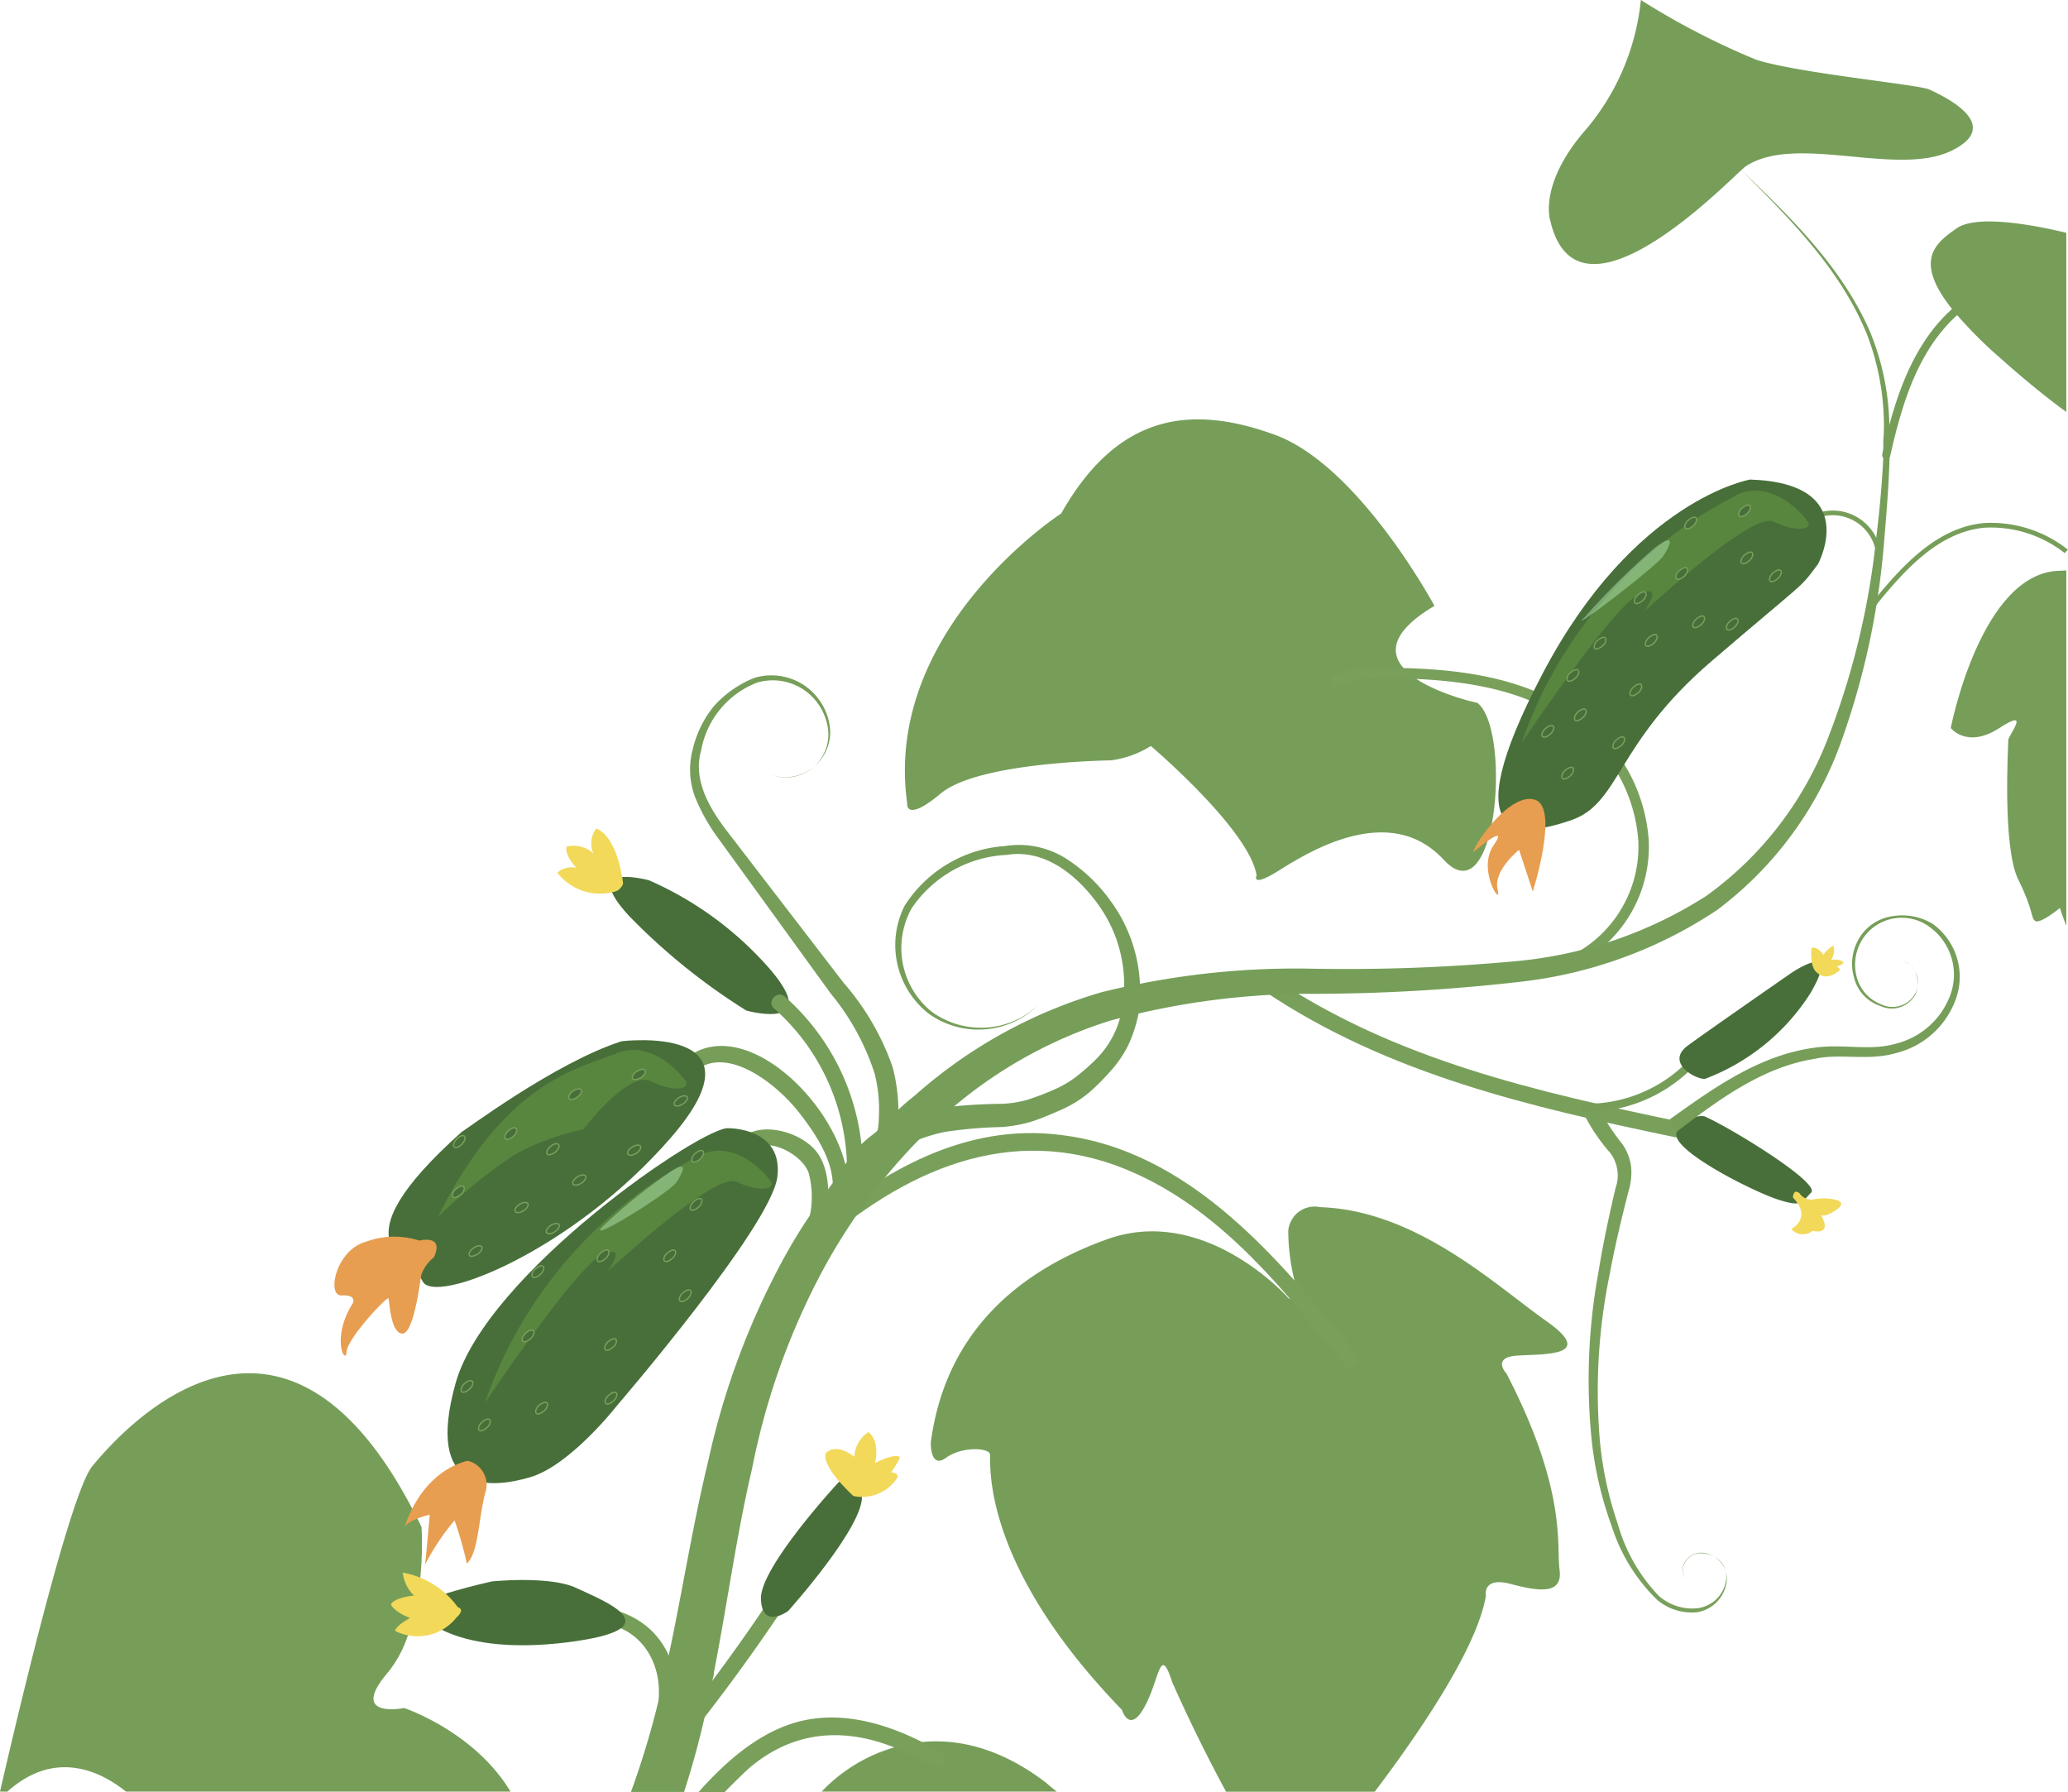 <?xml version="1.0" encoding="UTF-8"?>
<svg xmlns="http://www.w3.org/2000/svg" viewBox="0 0 207.8 180.04">
  <defs>
    <style>
      .cls-1 {
        fill: #769e59;
      }

      .cls-2, .cls-4 {
        fill: none;
      }

      .cls-2 {
        stroke: #769e59;
        stroke-width: 0.47px;
      }

      .cls-11, .cls-2, .cls-4, .cls-9 {
        stroke-miterlimit: 10;
      }

      .cls-3 {
        fill: #79a05b;
      }

      .cls-11, .cls-4, .cls-9 {
        stroke: #79a05b;
      }

      .cls-4 {
        stroke-width: 1.05px;
      }

      .cls-11, .cls-5, .cls-9 {
        fill: #486f3a;
      }

      .cls-6 {
        fill: #f2d95a;
      }

      .cls-7 {
        fill: #699f46;
        opacity: 0.48;
      }

      .cls-10, .cls-7 {
        isolation: isolate;
      }

      .cls-8 {
        fill: #e79e50;
      }

      .cls-9 {
        stroke-width: 0.13px;
      }

      .cls-10 {
        fill: #b8e8b6;
        opacity: 0.46;
      }

      .cls-11 {
        stroke-width: 0.13px;
      }
    </style>
  </defs>
  <g id="Слой_2" data-name="Слой 2">
    <g id="Слой_1-2" data-name="Слой 1">
      <g>
        <path class="cls-1" d="M151.38,138c6.1,11.78,5,17.24,5.33,19.72s-2,2.19-4.9,1.42-2.5,1.18-2.5,1.18c-.88,5.2-6.5,13.5-11.17,19.69H123.2q-2.92-5.4-5.41-11c-1.25-3.87-1.24-.37-2.77,2.45s-2.28.33-2.28.33c-14.53-15-13.12-25.12-13.27-25.72s-2.79-.78-4.41.39-1.53-1.54-1.53-1.54c1.35-10.19,7.77-16.82,17.67-20.4s18.26,5.89,18.26,5.89l.16.09,1.23.63a20.09,20.09,0,0,1-.78-2.5,21.08,21.08,0,0,1-.62-5,2.64,2.64,0,0,1,.34-1.06,2.6,2.6,0,0,1,1.76-1.29,2.64,2.64,0,0,1,1.12,0c9.68.33,17.57,7.82,22.72,11.45s-.46,3.28-3,3.47S151.38,138,151.38,138Z"></path>
        <path class="cls-1" d="M106.19,180H82.56a16.33,16.33,0,0,1,7.35-4.46,15.37,15.37,0,0,1,2.81-.53c3.55-.32,7.79.58,12.37,4.08C105.48,179.43,105.85,179.73,106.19,180Z"></path>
        <path class="cls-1" d="M207.63,57.31V93c-.41-1-.64-1.78-.64-1.78s-2,1.64-2.48,1.31-.1-.91-1.71-4.17-1-13.51-1-14,2.37-3.34-.89-1.22-4.89,0-4.89,0,3.06-15.85,11.1-15.8Z"></path>
        <path class="cls-1" d="M207.63,23.39v18c-1.77-1.29-4-3.06-6.72-5.49a42.88,42.88,0,0,1-4.23-4.22c-.19-.21-.36-.42-.52-.62-3.93-4.93-1.66-6.64.45-8.12S204.86,22.72,207.63,23.39Z"></path>
        <path class="cls-1" d="M164.88,0a75.41,75.41,0,0,0,11.59,6C180.71,7.36,192.85,8.5,193.89,9s7.69,3.46,2.21,6.14-15.69-1.77-20.69,1.58c-1,.64-16.83,17.59-19.64,5.42,0,0-1.22-3.68,3.66-9.21A23.79,23.79,0,0,0,164.88,0Z"></path>
        <path class="cls-1" d="M144.14,60.87s-7.59-14.13-16.07-17.2-15.77-2.08-21.44,7.92c0,0-17.94,11.61-15.47,29.13,0,0-.23,2,3.37-1s15.43-3.29,17.11-3.33a10,10,0,0,0,4-1.44s9.88,8.37,10.63,13c0,0-.64,1.31,2.27-.51s11.09-6.94,16.52-1.07,6.84-13.18,3.37-15.77C148.45,70.66,133.36,67.28,144.14,60.87Z"></path>
        <path class="cls-1" d="M51.3,180H12.66c-2.35-1.89-7-4.41-11.92,0H0c1.19-5.17,6.92-29.85,9.28-32.7,2.57-3.12,18.53-21.65,32.13,4.25.17.32.35.66.52,1s.29.58.43.88a34,34,0,0,1-.12,5A24.9,24.9,0,0,1,41,164.26,11.79,11.79,0,0,1,39,168c-4.07,4.74,1.61,3.6,1.61,3.6S47.66,173.94,51.3,180Z"></path>
        <path class="cls-2" d="M207.63,55.4a1.56,1.56,0,0,0-.2-.16,12.24,12.24,0,0,0-8-2.46c-4.52.39-7.93,4-10.82,7.53l-.76,1"></path>
        <path class="cls-1" d="M189.93,45.82c1.53-6.84,3.81-13.7,10.68-16.69.48-.2.07-.91-.4-.68-7.05,3.05-9.53,10.17-11.07,17.16C189,46.13,189.83,46.31,189.93,45.82Z"></path>
        <path class="cls-3" d="M94.83,177.14a.76.76,0,0,1-.48.38.79.79,0,0,1-.62-.07,27.45,27.45,0,0,0-3.82-1.87c-5-2-10.13-1.81-14.69,2.11-.82.77-1.62,1.55-2.4,2.35H70.2c2.61-2.94,5.54-5.47,8.84-6.69,4.61-1.71,9.46-.44,13.68,1.7.62.32,1.22.65,1.81,1a.81.81,0,0,1,.38.49A.76.76,0,0,1,94.83,177.14Z"></path>
        <path class="cls-3" d="M82.64,124.85c9.1-7.79,19.87-12.25,31.58-6.9,8.77,4,15,11.85,20.84,19.17.66.82,1.79-.33,1.15-1.14-7.62-9.46-16.64-20.39-29.6-21.95-9.59-1.24-18,3.63-25.11,9.68C80.76,124.45,81.85,125.53,82.64,124.85Z"></path>
        <path class="cls-3" d="M127.15,99.65c12.39,8.29,26.71,11.59,41.15,14.6,1,.21,1.39-1.39.41-1.57-14.31-3-28.43-6.18-40.73-14.41-.88-.57-1.68.83-.8,1.4Z"></path>
        <path class="cls-4" d="M133.94,68.5a10,10,0,0,1,5-.88c6.76,0,13.92.7,19.39,4.7a16.29,16.29,0,0,1,6.82,12.17,12.79,12.79,0,0,1-6.77,11.85"></path>
        <path class="cls-1" d="M169.6,106.62a14.18,14.18,0,0,1-10.39,4.27c-.52,0-.52.79,0,.8a14.73,14.73,0,0,0,5.94-1.12,15,15,0,0,0,5-3.38.42.42,0,0,0,.06-.27.37.37,0,0,0-.12-.24.39.39,0,0,0-.25-.12A.4.4,0,0,0,169.6,106.62Z"></path>
        <path class="cls-2" d="M188.79,55.92a4.65,4.65,0,0,0-3.71-4.3A4.63,4.63,0,0,0,180,54.14"></path>
        <path class="cls-3" d="M160.8,111.57a21,21,0,0,0,2.21,3.36,5.11,5.11,0,0,1,.89,2.29,6.18,6.18,0,0,1-.24,2.38c-.71,2.77-1.37,5.51-1.89,8.31a58.33,58.33,0,0,0-1,16.93,35.94,35.94,0,0,0,1.79,8.26,17.1,17.1,0,0,0,4.14,7.25,5.13,5.13,0,0,0,3.84,1.23,3.41,3.41,0,0,0,1.88-.87,3.37,3.37,0,0,0,1-1.8,2.34,2.34,0,0,0,0-1A2.4,2.4,0,0,0,173,157a2.72,2.72,0,0,0-1.85-.93,1.76,1.76,0,0,0-1.08.18,1.88,1.88,0,0,0-.77.76,1.3,1.3,0,0,0,.48,1.84,1.33,1.33,0,0,1-.52-1.85,1.94,1.94,0,0,1,.77-.76A1.85,1.85,0,0,1,171,156a2.7,2.7,0,0,1,1,.26,2.77,2.77,0,0,1,.85.63,2.53,2.53,0,0,1,.63,2.16,3.65,3.65,0,0,1-1,1.93,3.61,3.61,0,0,1-1.94,1,5.41,5.41,0,0,1-4.05-1.27,17.87,17.87,0,0,1-4.52-7.32,36.68,36.68,0,0,1-2-8.39,60.19,60.19,0,0,1,.65-17.21c.46-2.85,1.07-5.68,1.72-8.45a3.63,3.63,0,0,0,.17-1.82,3.68,3.68,0,0,0-.7-1.68,18.51,18.51,0,0,1-2.53-3.68Z"></path>
        <path class="cls-5" d="M182.68,56.67s4.43-8.14-6.83-8.49c0,0-11.66,2-20.83,19.47s-2.14,16.46,2.84,14.76,4.41-7.66,14.14-16S180.74,59.28,182.68,56.67Z"></path>
        <path class="cls-5" d="M180,97.75s5.13-3.51,1.94,2a21.56,21.56,0,0,1-10.61,8.64c-.89.09-4.08-1.63-1.71-3.36S180,97.75,180,97.75Z"></path>
        <path class="cls-5" d="M171.23,112.14c2.52,1.07,11.74,6.71,10.76,7.68s-.85,1.49-3.32.7-10.87-5-10.2-6.74a2.78,2.78,0,0,1,2.76-1.64Z"></path>
        <path class="cls-1" d="M69,108.5c3.24-4.4,9.08.43,11.25,3.22s4.4,6.19,3,9.75c-.38,1,1.18,1.36,1.56.39,3.1-7.77-10.75-22.85-17.19-14.16C67,108.54,68.43,109.32,69,108.5Z"></path>
        <path class="cls-5" d="M75,101.53s7.67,2.11,2.44-4.08a34.48,34.48,0,0,0-12.2-9s-7.18-2-2,3.6A62.65,62.65,0,0,0,75,101.53Z"></path>
        <path class="cls-5" d="M62.47,104.61s14.88-1.82,5,9.62-23.82,16.94-25,14.5-9-3.42,3.91-15C46.47,113.75,55.79,106.73,62.47,104.61Z"></path>
        <path class="cls-1" d="M75.14,116.78c.48-3.48,5.77-1,6.19,1.35a9.36,9.36,0,0,1-1,6.77c-.65.8.48,2,1.14,1.14,1.81-2.28,2.58-7.79.57-10.34s-7.9-3.59-8.49.62c-.15,1,1.39,1.39,1.55.4Z"></path>
        <path class="cls-5" d="M73.22,113.35s5.51-.06,4.89,4.9-16.14,23-16.14,23-4.68,6-8.72,7.17S42.69,150.1,45.77,139,70.84,113,73.22,113.35Z"></path>
        <path class="cls-1" d="M58.77,163.11c4.82-.58,7.88,3.27,7.39,7.82-.1,1,1.52,1,1.62,0a8.3,8.3,0,0,0-.25-3.74A8.18,8.18,0,0,0,65.64,164a8.29,8.29,0,0,0-3.14-2,8.13,8.13,0,0,0-3.72-.43C57.76,161.61,57.73,163.23,58.77,163.11Z"></path>
        <path class="cls-1" d="M77.75,160.09a185.82,185.82,0,0,1-11.5,15.56c-.73.73.48,1.94,1.14,1.15a192.85,192.85,0,0,0,11.77-15.92C79.74,160,78.34,159.22,77.75,160.09Z"></path>
        <path class="cls-5" d="M84.19,149s1.86-1.85,2.4,1.09-7.39,11.76-7.39,11.76-2.62,1.95-2.74-1.21S84.19,149,84.19,149Z"></path>
        <path class="cls-5" d="M49.43,158.88s5.81-.6,8.48.66S68,163.62,57,165s-15-2.44-15-3.46S49.43,158.88,49.43,158.88Z"></path>
        <path class="cls-1" d="M167.78,112.46c4.32-3.08,8.95-6.45,14.55-7.2,2.79-.41,5.51.33,8-.36a8,8,0,0,0,3.4-1.71,7.87,7.87,0,0,0,2.2-3.11A5.91,5.91,0,0,0,194,93.21a4.72,4.72,0,0,0-2.69-1,4.68,4.68,0,0,0-4.59,3,4.77,4.77,0,0,0-.17,2.87,4.11,4.11,0,0,0,.9,1.73,4,4,0,0,0,1.59,1.1,2.6,2.6,0,0,0,1.92.13,2.58,2.58,0,0,0,1.48-1.21,2.26,2.26,0,0,0,.27-1,2.16,2.16,0,0,0-.16-1A2.31,2.31,0,0,0,192,97a2.26,2.26,0,0,0-.85-.49A1.87,1.87,0,0,1,192,97a1.76,1.76,0,0,1,.54.87,2.87,2.87,0,0,1-.05,2,2.75,2.75,0,0,1-1.53,1.31,2.67,2.67,0,0,1-2-.11,4,4,0,0,1-2.67-2.9,4.88,4.88,0,0,1-.14-2,5,5,0,0,1,.69-1.94,4.63,4.63,0,0,1,1.44-1.48,4.7,4.7,0,0,1,1.94-.71,5.89,5.89,0,0,1,4,.79,6.56,6.56,0,0,1,2.32,7.51,8.54,8.54,0,0,1-6.07,5.47c-2.76.8-5.57,0-8.07.56-5.21.8-9.66,4.07-13.86,7.29Z"></path>
        <path class="cls-1" d="M84.2,118.43a10.56,10.56,0,0,1,4.35-5,17.07,17.07,0,0,1,6-2.13,52.07,52.07,0,0,1,6-.4,10.83,10.83,0,0,0,2.66-.4,26.91,26.91,0,0,0,2.64-1,10.87,10.87,0,0,0,2.31-1.34,22.13,22.13,0,0,0,2.11-1.88,9.34,9.34,0,0,0,2.44-4.72A13.78,13.78,0,0,0,110.44,91c-2.12-3-5.41-5.74-9.27-5.11a12.21,12.21,0,0,0-9.56,5.36,8.23,8.23,0,0,0,2,10.39,8.44,8.44,0,0,0,10.73-.66,8.61,8.61,0,0,1-10.94.92A8.75,8.75,0,0,1,90.9,91a13,13,0,0,1,10.08-6,8.89,8.89,0,0,1,6,1.17,16.29,16.29,0,0,1,4.48,4.16,15.32,15.32,0,0,1,2.91,11.68,14.11,14.11,0,0,1-1,3,11.53,11.53,0,0,1-1.78,2.6,22.64,22.64,0,0,1-2.19,2.19,12.46,12.46,0,0,1-2.72,1.68c-1,.43-1.8.79-2.86,1.15a13.86,13.86,0,0,1-3.13.6,44.16,44.16,0,0,0-5.74.49c-3.51.72-7.07,2.63-8.17,5.76Z"></path>
        <path class="cls-1" d="M77.42,77.82a4.21,4.21,0,0,0,2.33.21A4.09,4.09,0,0,0,81.82,77a4.36,4.36,0,0,0,1.28-4.31,5.66,5.66,0,0,0-2.63-3.58,5.69,5.69,0,0,0-2.16-.72,5.57,5.57,0,0,0-2.26.2,9,9,0,0,0-5.59,6.78c-.87,3,.84,5.89,2.77,8.36l11.53,15a25.81,25.81,0,0,1,4.92,8.43,17.71,17.71,0,0,1,.59,5,9.85,9.85,0,0,1-1.45,5.15l-1.64-1.14a7.42,7.42,0,0,0,1.13-3.92,14.57,14.57,0,0,0-.43-4.41,24.3,24.3,0,0,0-4.39-8L72.24,84.32a19.12,19.12,0,0,1-2.39-4.22,7.9,7.9,0,0,1-.22-4.9,10.61,10.61,0,0,1,2.18-4.34,10.93,10.93,0,0,1,4-2.76,5.95,5.95,0,0,1,4.78.61,5.93,5.93,0,0,1,1.79,1.7,5.7,5.7,0,0,1,.95,2.27A4.5,4.5,0,0,1,81.82,77,4.23,4.23,0,0,1,79.74,78,4.27,4.27,0,0,1,77.42,77.82Z"></path>
        <path class="cls-1" d="M77.76,101.3a21.67,21.67,0,0,1,7.34,15.57.8.8,0,0,0,1.59,0,23.12,23.12,0,0,0-7.79-16.71C78.16,99.42,77,100.59,77.76,101.3Z"></path>
        <path class="cls-6" d="M85.75,150.3a4.22,4.22,0,0,0,4.39-1.79s.3-.49-.59-.6a9,9,0,0,0,.86-1.42c.09-.34-1-.3-2.49.51,0,0,.58-2.2-.67-3.12a3.2,3.2,0,0,0-1.41,2.49s-1.7-1.48-2.84-.39C83,146,82.25,147,85.75,150.3Z"></path>
        <path class="cls-6" d="M61.87,89.55A5.44,5.44,0,0,1,56,87.68a2.13,2.13,0,0,1,.93-.48,2.07,2.07,0,0,1,1,0s-1.22-1.22-1-2.14a2.92,2.92,0,0,1,1.44,0,3.06,3.06,0,0,1,1.26.69,2.48,2.48,0,0,1-.2-1.29,2.35,2.35,0,0,1,.49-1.21s2,.44,2.69,5.49a.93.93,0,0,1-.27.48A1,1,0,0,1,61.87,89.55Z"></path>
        <path class="cls-6" d="M46,161.47A8.65,8.65,0,0,0,40.47,158a3.79,3.79,0,0,0,1.13,2.3s-1.92.17-2.32.89c0,0,.23.7,1.93,1.37,0,0-1.45.75-1.5,1.3a5,5,0,0,0,6.18-1.38S46.79,161.73,46,161.47Z"></path>
        <path class="cls-7" d="M181.51,52.23s-3-4.1-6.81-2.59a44.28,44.28,0,0,0-21.8,25s9-13.46,11.64-14.84,1,1.2.68,1.61,10.73-10.09,13-9S182.44,53.24,181.51,52.23Z"></path>
        <path class="cls-7" d="M77.33,118.53s-3-4.1-6.79-2.57a44.18,44.18,0,0,0-21.82,25s9-13.46,11.66-14.82,1,1.2.66,1.59,10.73-10.09,13-9S78.22,119.51,77.33,118.53Z"></path>
        <path class="cls-7" d="M68.74,108.41s-3-4.11-6.8-2.58S50.79,108.61,44,122.27A52.51,52.51,0,0,1,51.73,116a24.85,24.85,0,0,1,6.94-2.55c-.36.36,4.45-6,6.75-4.82S69.67,109.42,68.74,108.41Z"></path>
        <path class="cls-6" d="M180.82,119.88a1.46,1.46,0,0,0,.66.54,1.4,1.4,0,0,0,.86.06c1.06-.22,3.66,0,2.27,1s-1.66.54-1.66.54,1.35,2.1-.84,1.64A1.49,1.49,0,0,1,181,124a1.46,1.46,0,0,1-1-.53s2.17-1.08.14-3.18C180.19,120.28,180.18,119.38,180.82,119.88Z"></path>
        <path class="cls-6" d="M182.48,97.63c.27.26,1.05,1,2.41-.18a.6.6,0,0,0-.36-.36,1.23,1.23,0,0,0,.41-.13,1,1,0,0,0,.33-.28,1.45,1.45,0,0,0-1.25-.22s.5-1,.16-1.45c0,0-.83.56-.92.92,0,0-.66-.89-1.21-.69C182,95.26,181.83,97,182.48,97.63Z"></path>
        <path class="cls-8" d="M148,85.64c.32-1.12,3.84-6.11,6.27-5.28s-.25,9.21-.25,9.21l-1.38-4.19s-2.64,2.1-2.15,4-2.12-2-.4-4.47S148,85.64,148,85.64Z"></path>
        <path class="cls-8" d="M40.62,153.56c-.07.29,1.29-5.46,6.35-6.8A2.42,2.42,0,0,1,48.6,148a2.36,2.36,0,0,1,.29,1,2.45,2.45,0,0,1-.14,1c-.69,2.74-.67,6-1.84,7.09a38.31,38.31,0,0,0-1.23-4.34,23.36,23.36,0,0,0-3,4.5c0,.75.5-5.07.5-5.07S40.81,152.72,40.62,153.56Z"></path>
        <path class="cls-8" d="M42.14,124.64s2.55-.66,1.46,1.68a3.88,3.88,0,0,0-1.27,1.77c-.15.85-.77,6-1.94,5.89s-1.25-3.31-1.36-3.54-4.13,4-4.21,5.39-1.61-1.37.65-4.93c0,0,.38-.85-1.14-.75s-.62-4.53,2.4-5.38A8.23,8.23,0,0,1,42.14,124.64Z"></path>
        <path class="cls-9" d="M170.16,63c.15.15.51,0,.8-.26s.41-.65.26-.8-.5,0-.79.27S170,62.86,170.16,63Z"></path>
        <path class="cls-9" d="M168.46,58.15c.14.14.5,0,.79-.27s.41-.64.27-.79-.5,0-.8.26S168.31,58,168.46,58.15Z"></path>
        <path class="cls-9" d="M175,56.58c.15.14.51,0,.8-.27s.41-.65.26-.79-.5,0-.79.26S174.85,56.43,175,56.58Z"></path>
        <path class="cls-9" d="M173.53,63.24c.15.14.51,0,.8-.27s.41-.64.26-.79-.5,0-.79.26S173.39,63.09,173.53,63.24Z"></path>
        <path class="cls-9" d="M177.87,58.38c.15.14.51,0,.8-.27s.41-.64.26-.79-.5,0-.79.26S177.73,58.23,177.87,58.38Z"></path>
        <path class="cls-9" d="M165.4,64.87c.14.15.5,0,.79-.26s.41-.65.27-.8-.51,0-.8.27S165.25,64.72,165.4,64.87Z"></path>
        <path class="cls-9" d="M164.29,60.58c.14.15.5,0,.79-.26s.41-.65.27-.8-.5,0-.8.27S164.14,60.43,164.29,60.58Z"></path>
        <path class="cls-9" d="M169.36,53.08c.14.15.5,0,.79-.26s.41-.65.27-.8-.5,0-.8.27S169.21,52.93,169.36,53.08Z"></path>
        <path class="cls-9" d="M174.77,51.85c.14.15.5,0,.79-.26s.41-.65.27-.79-.51,0-.8.26S174.62,51.71,174.77,51.85Z"></path>
        <path class="cls-9" d="M158.27,72.35c.14.15.5,0,.79-.26s.41-.65.27-.8-.51,0-.8.27S158.12,72.2,158.27,72.35Z"></path>
        <path class="cls-9" d="M155,74c.15.15.51,0,.8-.26s.41-.65.26-.79-.5,0-.79.26S154.83,73.9,155,74Z"></path>
        <path class="cls-9" d="M160.24,65.15c.15.14.5,0,.8-.27s.41-.64.26-.79-.5,0-.79.26S160.1,65,160.24,65.15Z"></path>
        <path class="cls-9" d="M163.84,69.84c.15.15.5,0,.8-.26s.41-.65.26-.8-.5,0-.79.27S163.7,69.7,163.84,69.84Z"></path>
        <path class="cls-9" d="M157.52,68.39c.15.14.5,0,.79-.27s.42-.64.27-.79-.5,0-.8.27S157.37,68.24,157.52,68.39Z"></path>
        <path class="cls-9" d="M162.12,75.15c.15.15.5,0,.8-.26s.41-.65.26-.8-.5,0-.79.27S162,75,162.12,75.15Z"></path>
        <path class="cls-9" d="M157,78.21c.14.15.5,0,.79-.26s.41-.65.27-.8-.51,0-.8.26S156.84,78.06,157,78.21Z"></path>
        <path class="cls-10" d="M167.18,55.8S169,53,166.33,55A71.69,71.69,0,0,0,159.24,62C157.14,64,166.62,56.8,167.18,55.8Z"></path>
        <path class="cls-10" d="M68,118.74s1.85-2.77-.87-.86a54.21,54.21,0,0,0-6.52,5.29C58.54,125.23,67.42,119.76,68,118.74Z"></path>
        <path class="cls-9" d="M68.33,130.71c.14.15.5,0,.79-.26s.41-.65.27-.8-.51,0-.8.26S68.18,130.56,68.33,130.71Z"></path>
        <path class="cls-9" d="M66.77,126.69c.15.15.5,0,.79-.26s.42-.65.27-.79-.5,0-.8.26S66.62,126.55,66.77,126.69Z"></path>
        <path class="cls-9" d="M60.07,126.7c.14.15.5,0,.79-.26s.41-.65.27-.8-.5,0-.8.27S59.92,126.55,60.07,126.7Z"></path>
        <path class="cls-9" d="M52.61,121.63c.35-.22.54-.55.42-.72s-.48-.13-.83.09-.54.55-.42.72S52.26,121.86,52.61,121.63Z"></path>
        <path class="cls-9" d="M58.42,118.87c.34-.23.53-.55.42-.72s-.49-.13-.83.09-.54.55-.43.72S58.07,119.09,58.42,118.87Z"></path>
        <path class="cls-9" d="M55.75,123.75c.35-.23.54-.55.42-.72s-.48-.14-.83.09-.54.55-.42.72S55.4,124,55.75,123.75Z"></path>
        <path class="cls-9" d="M48,126c.34-.24.52-.57.4-.74s-.49-.11-.83.13-.52.57-.4.74S47.62,126.21,48,126Z"></path>
        <path class="cls-9" d="M45.52,120.26c.15.15.5,0,.8-.26s.41-.65.26-.79-.5,0-.79.26S45.37,120.12,45.52,120.26Z"></path>
        <path class="cls-9" d="M45.65,115.24c.16.14.5,0,.78-.3s.38-.67.23-.8-.5,0-.78.3S45.5,115.1,45.65,115.24Z"></path>
        <path class="cls-9" d="M50.79,114.42c.15.15.51,0,.8-.26s.41-.65.26-.8-.5,0-.79.27S50.65,114.27,50.79,114.42Z"></path>
        <path class="cls-11" d="M63.93,115.87c.35-.22.54-.55.43-.72s-.49-.13-.84.09-.54.55-.42.72S63.58,116.1,63.93,115.87Z"></path>
        <path class="cls-9" d="M55.79,115.76c.32-.27.47-.61.34-.77s-.5-.08-.81.19-.47.6-.34.76S55.47,116,55.79,115.76Z"></path>
        <path class="cls-9" d="M68.61,110.92c.35-.23.54-.55.43-.72s-.49-.13-.84.09-.53.55-.42.72S68.27,111.15,68.61,110.92Z"></path>
        <path class="cls-9" d="M58,110.23c.34-.24.52-.57.4-.74s-.49-.11-.83.13-.51.57-.39.74S57.71,110.47,58,110.23Z"></path>
        <path class="cls-9" d="M64.4,108.27c.34-.23.53-.55.42-.73s-.48-.13-.83.1-.54.55-.42.72S64.05,108.49,64.4,108.27Z"></path>
        <path class="cls-9" d="M53.52,128.29c.15.14.5,0,.79-.27s.42-.64.27-.79-.5,0-.8.26S53.37,128.14,53.52,128.29Z"></path>
        <path class="cls-9" d="M69.57,116.69c.15.15.51,0,.8-.26s.41-.65.26-.79-.5,0-.79.26S69.43,116.55,69.57,116.69Z"></path>
        <path class="cls-9" d="M69.41,121.53c.15.15.5,0,.79-.26s.42-.65.27-.8-.5,0-.79.27S69.26,121.38,69.41,121.53Z"></path>
        <path class="cls-9" d="M60.82,135.6c.15.15.5,0,.8-.26s.41-.65.26-.79-.5,0-.79.26S60.68,135.46,60.82,135.6Z"></path>
        <path class="cls-9" d="M60.87,141c.14.15.5,0,.79-.26s.41-.65.27-.8-.5,0-.8.27S60.72,140.84,60.87,141Z"></path>
        <path class="cls-9" d="M52.53,134.75c.15.15.51,0,.8-.27s.41-.64.26-.79-.5,0-.79.27S52.39,134.6,52.53,134.75Z"></path>
        <path class="cls-9" d="M46.39,139.82c.15.14.51,0,.8-.27s.41-.65.26-.79-.5,0-.79.26S46.25,139.67,46.39,139.82Z"></path>
        <path class="cls-9" d="M48.14,143.69c.15.15.51,0,.8-.26s.41-.65.26-.8-.5,0-.79.27S48,143.54,48.14,143.69Z"></path>
        <path class="cls-9" d="M53.89,142c.14.15.5,0,.79-.26s.41-.65.27-.79-.51,0-.8.26S53.74,141.85,53.89,142Z"></path>
        <path class="cls-1" d="M189.87,43.65q0,1.17,0,2.34c-.07,2.71-.3,5.4-.52,8.1q-.24,3.12-.72,6.21h0A76.94,76.94,0,0,1,185,74.54a36.43,36.43,0,0,1-12.45,16.88,44.66,44.66,0,0,1-19.8,7.22,185.06,185.06,0,0,1-20.92,1.21h-1.32c-.95,0-1.89,0-2.84.1a76.52,76.52,0,0,0-13.23,1.87c-.64.14-1.28.3-1.92.47l-.89.23a45.54,45.54,0,0,0-15.69,8.58c-.54.45-1.07.91-1.59,1.39-.7.65-1.38,1.31-2,2q-1.83,1.86-3.47,3.87c-1,1.26-2,2.57-2.94,3.91a58.93,58.93,0,0,0-3.72,6.21,71.3,71.3,0,0,0-6.65,19.07C74,154.24,73.09,161.1,71.74,168c0,.28-.1.57-.16.85-.23,1.22-.49,2.43-.77,3.64-.58,2.54-1.27,5.06-2.07,7.54H63.4a86,86,0,0,0,2.76-9.11c.32-1.28.61-2.56.87-3.85.06-.26.11-.52.17-.78h0c1.38-6.45,2.41-13.12,4-19.66a76.68,76.68,0,0,1,7.44-20c.82-1.51,1.71-3,2.66-4.4.59-.91,1.22-1.81,1.87-2.68.15-.22.31-.44.48-.65l.7-.9c.2-.27.41-.53.61-.78l.14-.16c.47-.58,1-1.15,1.46-1.72s1-1.15,1.56-1.71h0l0,0c.68-.71,1.37-1.4,2.08-2.08S91.4,110.49,92,110a48.76,48.76,0,0,1,18.71-10.32c.74-.18,1.49-.36,2.24-.52.55-.12,1.09-.23,1.64-.33a80.7,80.7,0,0,1,17.13-1.51,185.48,185.48,0,0,0,20.68-.76A42.69,42.69,0,0,0,171.47,90a35,35,0,0,0,12.25-15.94,77.8,77.8,0,0,0,4.76-19.59l.06-.52c.33-2.66.57-5.33.7-8,0-.32,0-.63,0-.95,0-.47,0-.94.05-1.41a25.56,25.56,0,0,0-1.74-10.12C184.87,27,179.88,22,175,17.12c5,4.77,10.06,9.7,12.91,16.21a26,26,0,0,1,1.94,9.34C189.87,43,189.88,43.32,189.87,43.65Z"></path>
      </g>
    </g>
  </g>
</svg>
